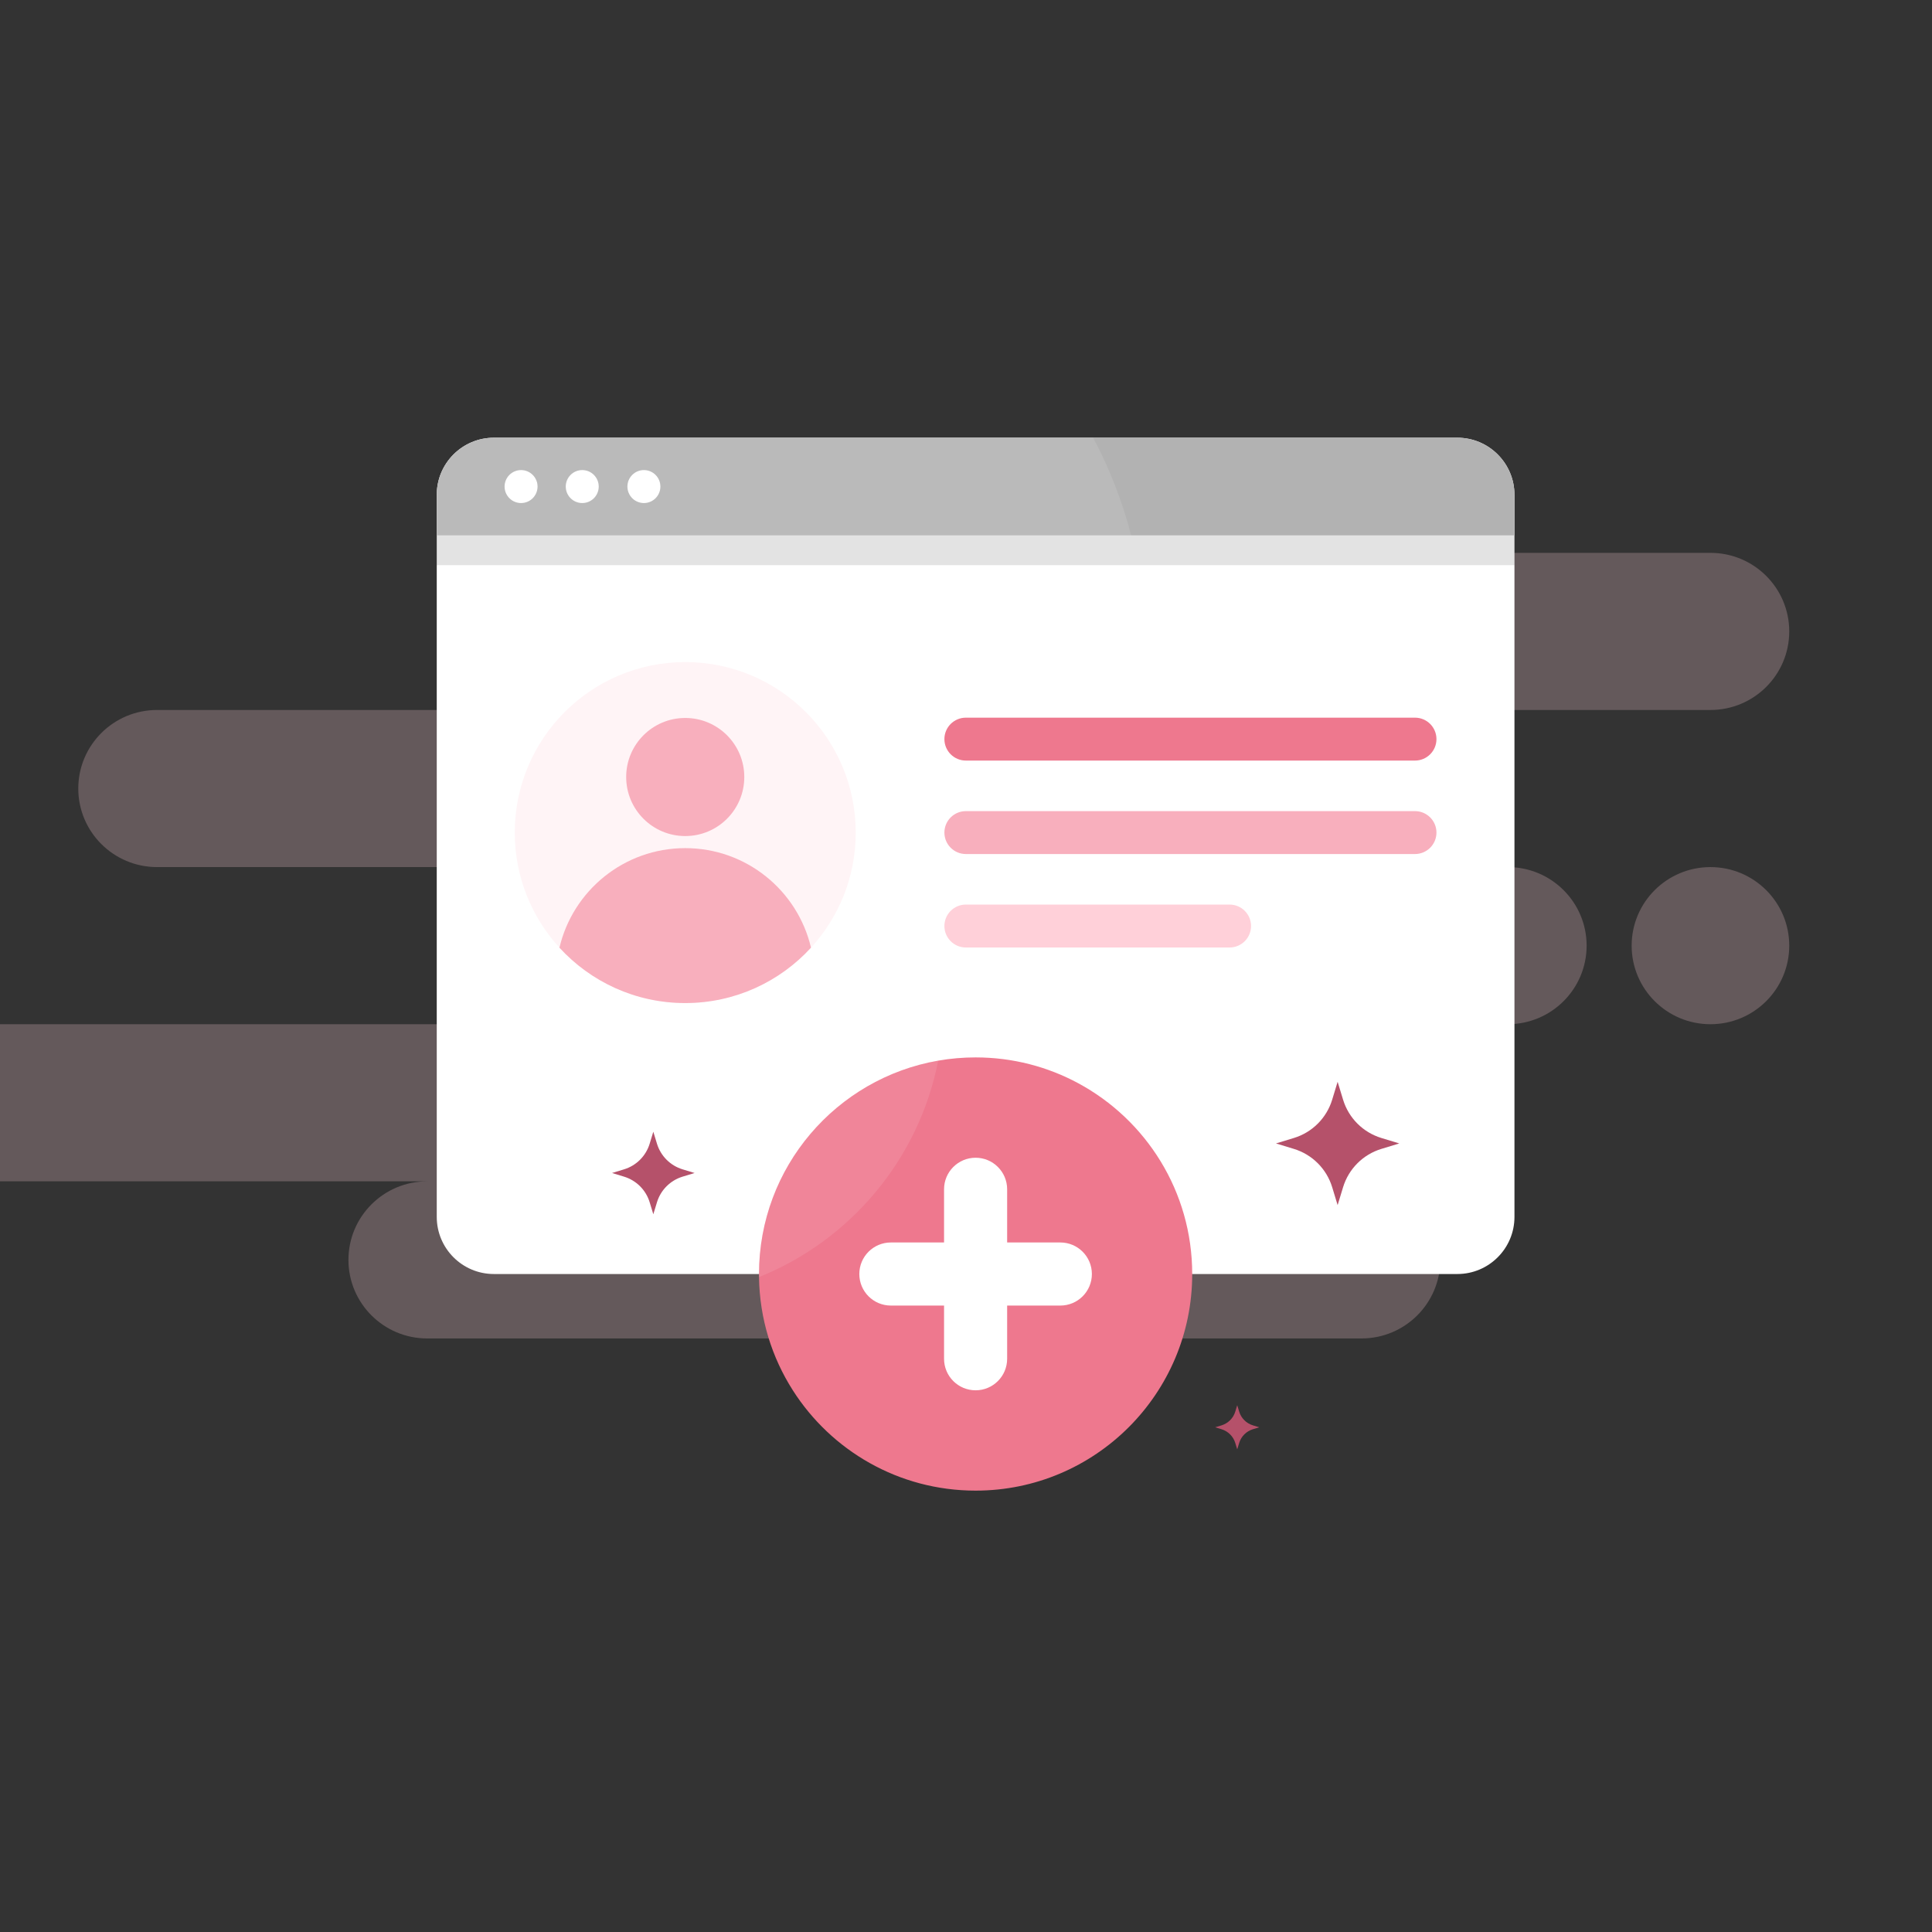 <svg width="128" height="128" viewBox="0 0 128 128" fill="none" xmlns="http://www.w3.org/2000/svg">
<rect x="0" y="0" width="128" height="128" fill="#333333" stroke="none"/>
<g clip-path="url(#clip0_1459_6642)">
<path fill-rule="evenodd" clip-rule="evenodd" d="M113.322 36.628C116.205 36.628 118.542 38.959 118.542 41.833C118.542 44.708 116.205 47.038 113.322 47.038H83.491C86.374 47.038 88.712 49.368 88.712 52.242C88.712 55.117 86.374 57.447 83.491 57.447H99.898C102.781 57.447 105.118 59.778 105.118 62.652C105.118 65.526 102.781 67.857 99.898 67.857H92.311C88.675 67.857 85.728 70.187 85.728 73.061C85.728 74.978 87.22 76.713 90.203 78.266C93.086 78.266 95.423 80.596 95.423 83.471C95.423 86.345 93.086 88.676 90.203 88.676H28.305C25.422 88.676 23.085 86.345 23.085 83.471C23.085 80.596 25.422 78.266 28.305 78.266H-0.78C-3.663 78.266 -6 75.936 -6 73.061C-6 70.187 -3.663 67.857 -0.78 67.857H29.051C31.934 67.857 34.271 65.526 34.271 62.652C34.271 59.778 31.934 57.447 29.051 57.447H10.407C7.524 57.447 5.186 55.117 5.186 52.242C5.186 49.368 7.524 47.038 10.407 47.038H40.237C37.354 47.038 35.017 44.708 35.017 41.833C35.017 38.959 37.354 36.628 40.237 36.628H113.322ZM113.322 57.447C116.205 57.447 118.542 59.778 118.542 62.652C118.542 65.526 116.205 67.857 113.322 67.857C110.438 67.857 108.101 65.526 108.101 62.652C108.101 59.778 110.438 57.447 113.322 57.447Z" fill="#FFD0D9" fill-opacity="0.24"/>
<path d="M100.337 32.785V80.622C100.337 82.712 98.642 84.407 96.552 84.407H32.721C30.631 84.407 28.936 82.712 28.936 80.622V32.785C28.936 30.695 30.631 29 32.721 29H96.551C98.642 29 100.336 30.695 100.336 32.785H100.337Z" fill="white"/>
<g opacity="0.11">
<path d="M100.337 35.471H28.936V37.443H100.337V35.471Z" fill="black"/>
</g>
<path d="M100.337 32.785V35.471H28.936V32.785C28.936 30.695 30.632 29 32.722 29H96.552C98.643 29 100.337 30.695 100.337 32.785H100.337Z" fill="#B2B2B2"/>
<path opacity="0.1" d="M74.943 35.471H28.936V32.785C28.936 30.695 30.632 29 32.722 29H72.428C73.504 31.03 74.353 33.198 74.944 35.471H74.943Z" fill="white"/>
<path d="M34.522 33.328C35.125 33.328 35.614 32.839 35.614 32.236C35.614 31.633 35.125 31.144 34.522 31.144C33.919 31.144 33.43 31.633 33.43 32.236C33.43 32.839 33.919 33.328 34.522 33.328Z" fill="white"/>
<path d="M38.575 33.328C39.179 33.328 39.667 32.839 39.667 32.236C39.667 31.633 39.179 31.144 38.575 31.144C37.972 31.144 37.483 31.633 37.483 32.236C37.483 32.839 37.972 33.328 38.575 33.328Z" fill="white"/>
<path d="M42.66 33.328C43.264 33.328 43.752 32.839 43.752 32.236C43.752 31.633 43.264 31.144 42.66 31.144C42.057 31.144 41.568 31.633 41.568 32.236C41.568 32.839 42.057 33.328 42.66 33.328Z" fill="white"/>
<path d="M56.694 55.16C56.694 58.099 55.571 60.776 53.731 62.785C51.666 65.04 48.697 66.455 45.398 66.455C42.1 66.455 39.131 65.04 37.066 62.785C35.227 60.776 34.105 58.099 34.105 55.16C34.105 48.922 39.161 43.865 45.399 43.865C51.637 43.865 56.694 48.922 56.694 55.16H56.694Z" fill="#FFF4F6"/>
<path d="M45.399 55.391C43.238 55.391 41.486 53.64 41.486 51.479C41.486 49.318 43.238 47.567 45.399 47.567C47.559 47.567 49.311 49.318 49.311 51.479C49.311 53.64 47.559 55.391 45.399 55.391Z" fill="#F8AFBD"/>
<path d="M53.73 62.785C51.665 65.041 48.696 66.455 45.397 66.455C42.099 66.455 39.13 65.041 37.065 62.786C37.953 59.005 41.347 56.191 45.398 56.191C49.449 56.191 52.843 59.005 53.731 62.786L53.73 62.785Z" fill="#F8AFBD"/>
<path d="M93.747 50.39H63.991C63.206 50.39 62.569 49.753 62.569 48.968C62.569 48.183 63.206 47.547 63.991 47.547H93.747C94.533 47.547 95.169 48.184 95.169 48.968C95.169 49.754 94.532 50.39 93.747 50.39Z" fill="#EE788E"/>
<path d="M93.747 53.739H63.991C63.206 53.739 62.569 54.375 62.569 55.16C62.569 55.945 63.206 56.582 63.991 56.582H93.747C94.532 56.582 95.169 55.945 95.169 55.16C95.169 54.375 94.532 53.739 93.747 53.739Z" fill="#F8AFBD"/>
<path d="M81.463 62.774H63.991C63.206 62.774 62.569 62.137 62.569 61.352C62.569 60.566 63.206 59.93 63.991 59.93H81.463C82.249 59.93 82.885 60.567 82.885 61.352C82.885 62.137 82.248 62.774 81.463 62.774Z" fill="#FFD0D9"/>
<path d="M78.987 84.407C78.987 92.333 72.562 98.758 64.636 98.758C59.542 98.758 55.067 96.104 52.521 92.102C51.139 89.932 50.324 87.364 50.287 84.609C50.286 84.542 50.285 84.475 50.285 84.407C50.285 77.327 55.413 71.444 62.158 70.27C62.963 70.129 63.791 70.056 64.636 70.056C67.095 70.056 69.409 70.674 71.431 71.764C75.93 74.186 78.987 78.94 78.987 84.407Z" fill="#EE788E"/>
<path d="M70.25 82.317H66.726V78.793C66.726 77.639 65.79 76.703 64.636 76.703C63.481 76.703 62.546 77.639 62.546 78.793V82.317H59.022C57.867 82.317 56.932 83.253 56.932 84.407C56.932 85.562 57.867 86.497 59.022 86.497H62.546V90.021C62.546 91.176 63.481 92.111 64.636 92.111C65.79 92.111 66.726 91.176 66.726 90.021V86.497H70.25C71.404 86.497 72.34 85.562 72.34 84.407C72.34 83.253 71.404 82.317 70.25 82.317Z" fill="white"/>
<path d="M91.518 76.118L92.706 75.756L91.518 75.394C90.304 75.024 89.353 74.074 88.983 72.859L88.621 71.672L88.26 72.859C87.889 74.074 86.939 75.024 85.724 75.394L84.537 75.756L85.724 76.118C86.939 76.488 87.889 77.439 88.26 78.653L88.621 79.841L88.983 78.653C89.353 77.439 90.304 76.488 91.518 76.118Z" fill="#B5516A"/>
<path d="M45.223 77.956L46.018 77.714L45.223 77.472C44.41 77.224 43.774 76.588 43.526 75.774L43.284 74.98L43.042 75.774C42.794 76.588 42.158 77.224 41.344 77.472L40.55 77.714L41.344 77.956C42.158 78.204 42.794 78.84 43.042 79.653L43.284 80.448L43.526 79.653C43.774 78.84 44.41 78.204 45.223 77.956Z" fill="#B5516A"/>
<path d="M83.006 94.691L83.431 94.562L83.006 94.433C82.572 94.3 82.231 93.96 82.099 93.525L81.969 93.1L81.84 93.525C81.707 93.959 81.367 94.3 80.932 94.433L80.507 94.562L80.932 94.691C81.366 94.824 81.707 95.164 81.84 95.599L81.969 96.024L82.099 95.599C82.231 95.165 82.571 94.824 83.006 94.691Z" fill="#B5516A"/>
<path opacity="0.1" d="M62.158 70.27C60.879 76.809 56.332 82.179 50.287 84.609C50.286 84.542 50.285 84.475 50.285 84.407C50.285 77.327 55.413 71.444 62.158 70.27Z" fill="white"/>
</g>
<defs>
<clipPath id="clip0_1459_6642">
<rect width="128" height="128" fill="white"/>
</clipPath>
</defs>
</svg>
